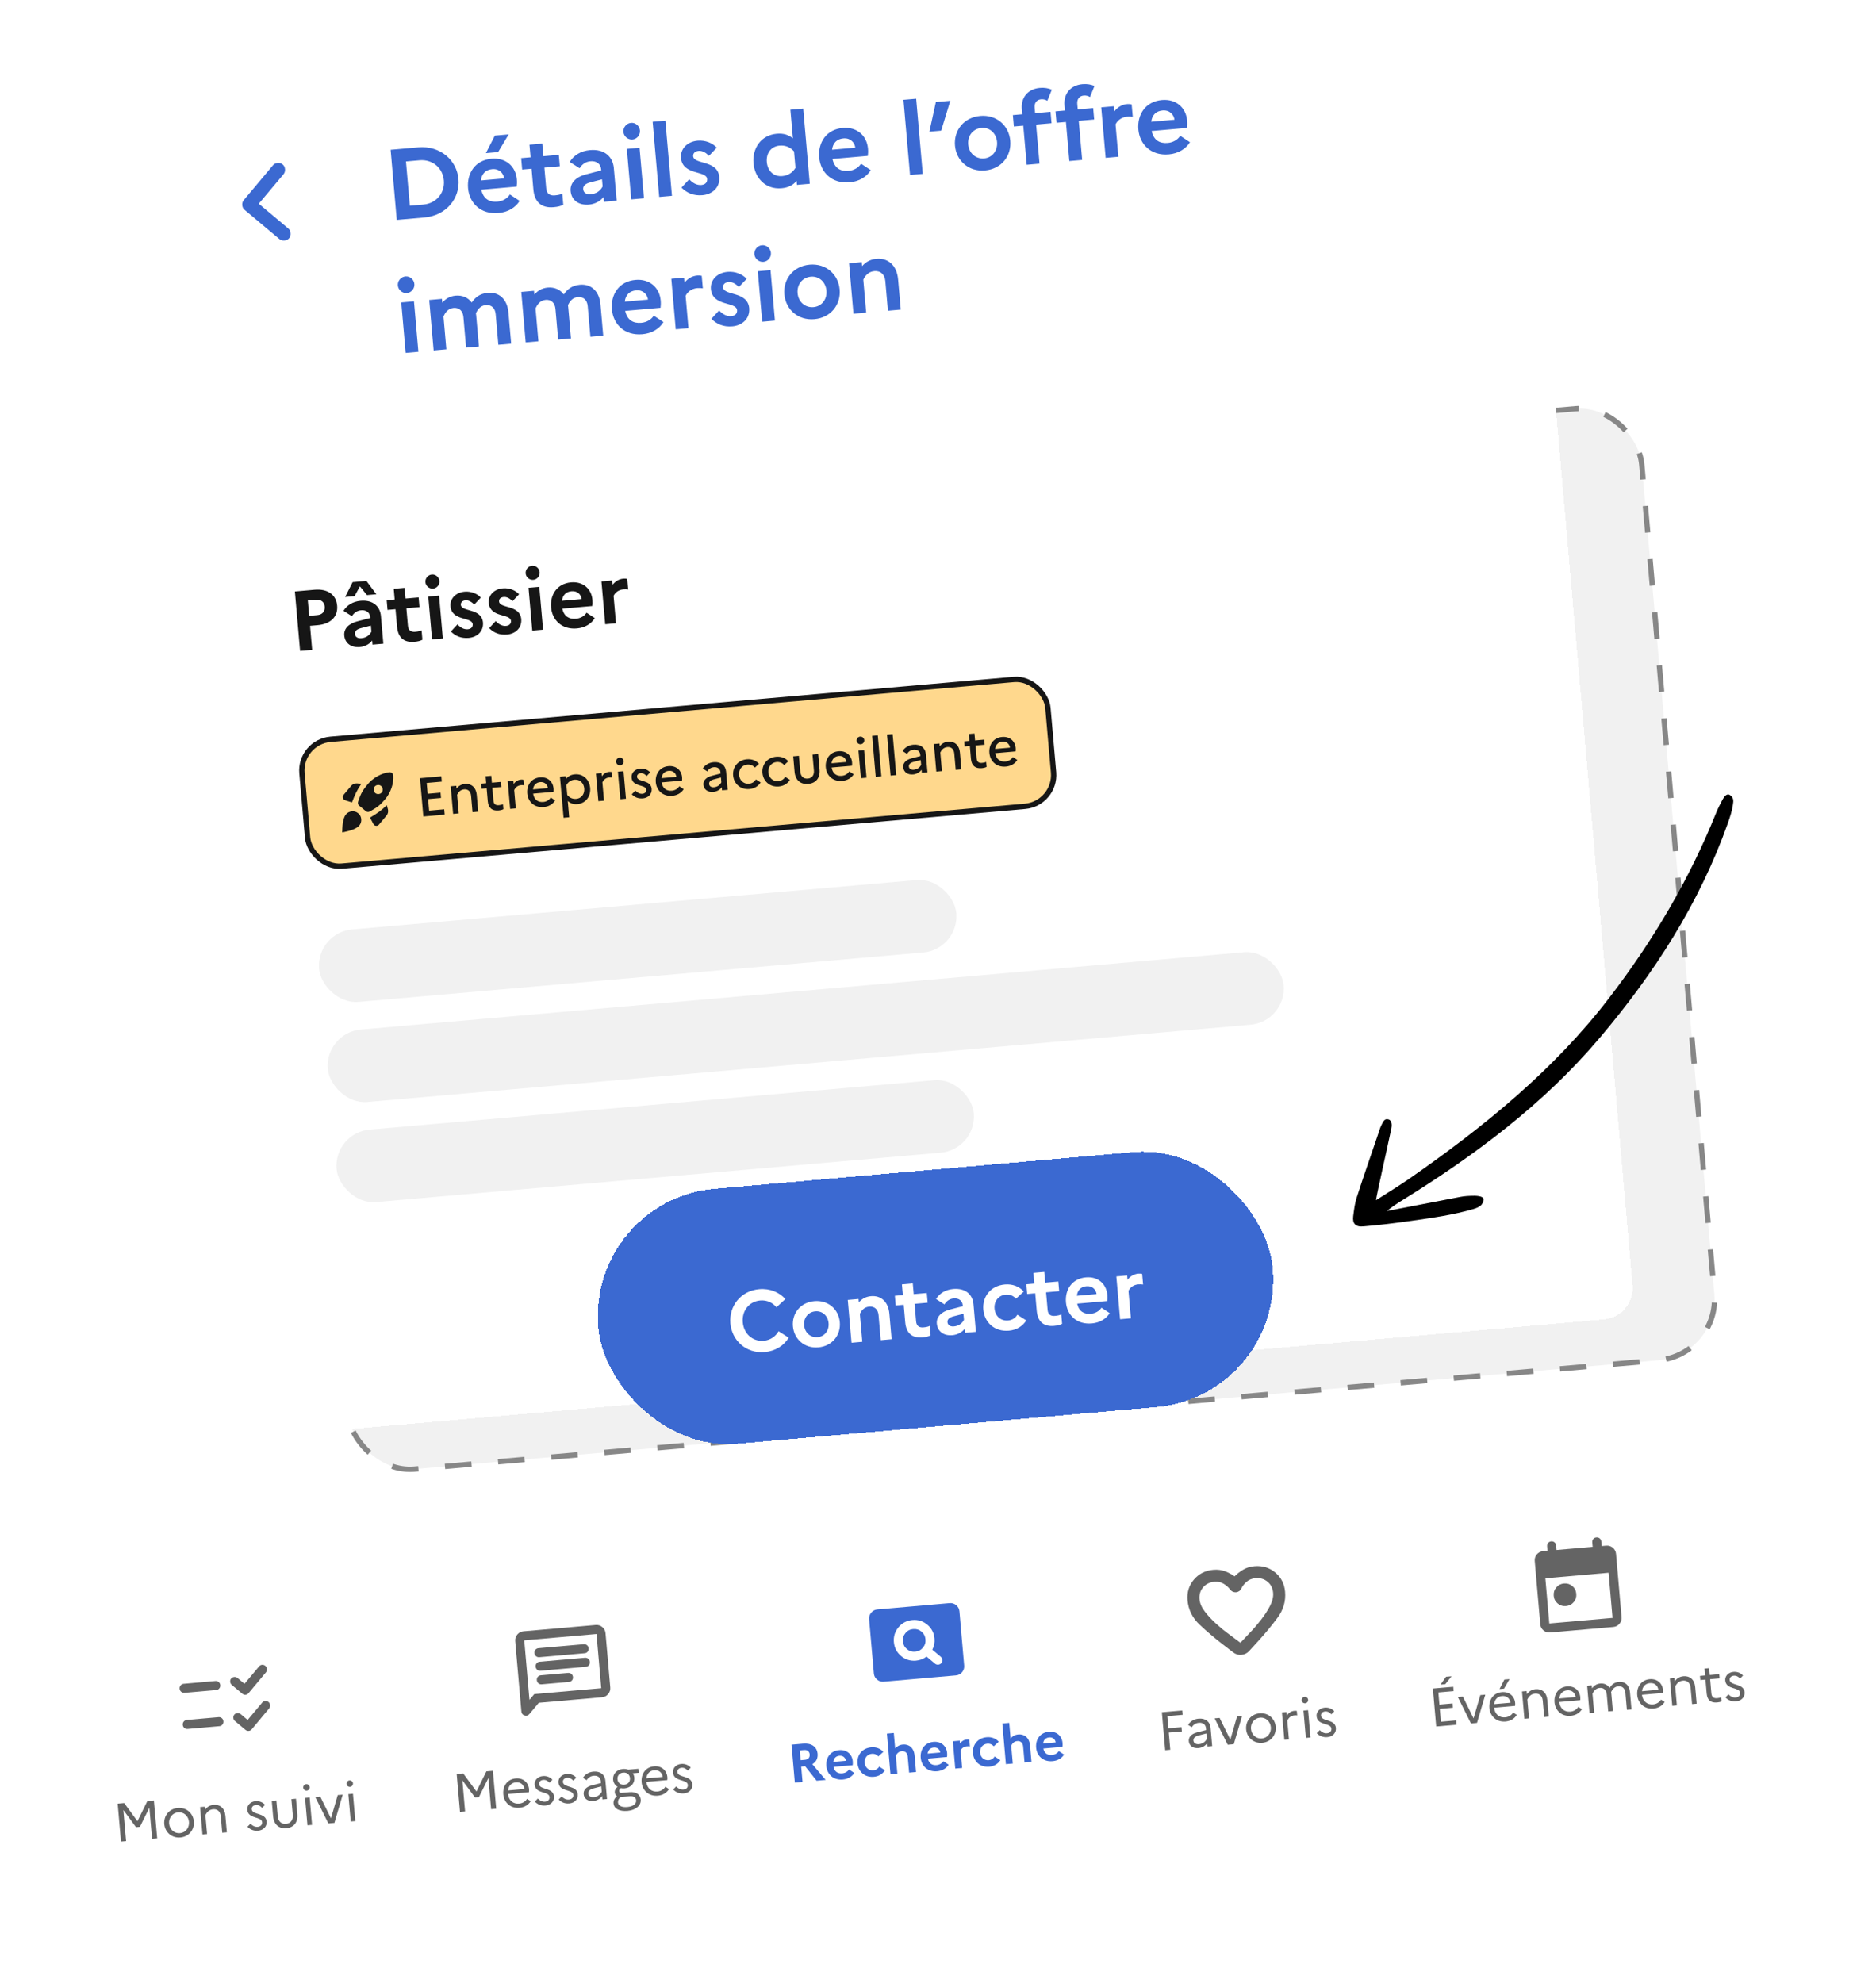 <svg width="352" height="372" viewBox="0 0 352 372" fill="none" xmlns="http://www.w3.org/2000/svg">
<rect x="50.66" y="98.103" width="257.364" height="179.174" rx="11.499" transform="rotate(-5 50.66 98.103)" fill="#F1F1F1" stroke="#878787" stroke-width="1" stroke-dasharray="5 5"/>
<g filter="url(#filter0_d_5297_13075)">
<rect x="40.006" y="88.003" width="252.342" height="177.248" rx="5.885" transform="rotate(-5 40.006 88.003)" fill="white" shape-rendering="crispEdges"/>
<path d="M56.306 117.7L58.57 117.502L58.175 112.991L59.594 112.867C62.049 112.652 63.438 111.262 63.258 109.205C63.076 107.133 61.468 106.004 59.013 106.219L55.33 106.541L56.306 117.7ZM59.273 108.092C60.229 108.008 60.853 108.532 60.927 109.377C61.007 110.285 60.482 110.894 59.525 110.977L58.011 111.11L57.758 108.224L59.273 108.092ZM66.522 107.426L67.534 105.586L68.85 107.222L70.619 107.067L68.746 104.564L66.163 104.79L64.753 107.58L66.522 107.426ZM67.517 116.961C68.458 116.878 69.379 116.396 69.835 115.73L69.903 116.511L71.928 116.334L71.473 111.137C71.318 109.367 70.001 108.085 67.674 108.289C66.207 108.417 65.081 109.126 64.45 110.177L66.031 111.179C66.41 110.552 66.984 110.132 67.765 110.064C68.69 109.983 69.375 110.469 69.449 111.314L69.467 111.521L67.048 112.15C65.351 112.588 64.49 113.579 64.596 114.791C64.726 116.273 65.907 117.101 67.517 116.961ZM66.597 114.519C66.553 114.025 66.873 113.644 67.706 113.426L69.591 112.94L69.69 114.072C69.347 114.744 68.715 115.233 67.791 115.314C67.105 115.374 66.644 115.061 66.597 114.519ZM74.5 113.153C74.671 115.114 75.727 116.162 77.735 115.986C78.405 115.928 78.876 115.806 79.26 115.596L79.105 113.826C78.843 113.962 78.482 114.058 77.924 114.106C77.127 114.176 76.618 113.867 76.54 112.975L76.253 109.691L78.708 109.476L78.549 107.658L76.094 107.873L75.918 105.865L73.878 106.043L74.053 108.052L72.555 108.183L72.714 110L74.212 109.869L74.5 113.153ZM81.26 106.008C81.977 105.945 82.514 105.288 82.451 104.57C82.388 103.853 81.745 103.299 81.028 103.361C80.311 103.424 79.758 104.083 79.821 104.8C79.883 105.518 80.542 106.07 81.26 106.008ZM81.065 115.534L83.09 115.357L82.387 107.323L80.362 107.5L81.065 115.534ZM84.605 114.052C85.45 114.894 86.52 115.378 87.955 115.253C89.47 115.12 90.744 114.077 90.628 112.385C90.385 109.611 86.585 110.425 86.465 109.054C86.429 108.64 86.701 108.262 87.339 108.207C87.96 108.152 88.523 108.521 88.982 108.995L90.218 107.698C89.576 106.967 88.408 106.475 87.18 106.582C85.507 106.728 84.404 107.901 84.528 109.32C84.775 112.142 88.571 111.279 88.694 112.682C88.736 113.161 88.435 113.572 87.781 113.63C87.016 113.697 86.387 113.302 85.838 112.723L84.605 114.052ZM91.782 113.424C92.627 114.266 93.697 114.75 95.132 114.625C96.646 114.492 97.921 113.449 97.805 111.757C97.562 108.983 93.762 109.797 93.642 108.426C93.606 108.012 93.878 107.635 94.516 107.579C95.137 107.524 95.7 107.893 96.159 108.367L97.394 107.07C96.752 106.339 95.585 105.847 94.357 105.954C92.683 106.101 91.581 107.273 91.705 108.692C91.952 111.514 95.748 110.652 95.871 112.054C95.913 112.533 95.611 112.945 94.958 113.002C94.193 113.069 93.564 112.674 93.015 112.095L91.782 113.424ZM100.066 104.362C100.783 104.3 101.32 103.642 101.257 102.925C101.194 102.207 100.552 101.653 99.834 101.716C99.117 101.779 98.564 102.438 98.627 103.155C98.689 103.872 99.348 104.425 100.066 104.362ZM99.871 113.889L101.896 113.712L101.193 105.677L99.168 105.854L99.871 113.889ZM111.606 111.545L110.055 110.524C109.675 111.136 108.943 111.585 108.066 111.662C106.807 111.772 105.829 111.247 105.507 109.766L111.134 109.273C111.174 108.997 111.202 108.577 111.163 108.13C110.979 106.026 109.38 104.64 107.148 104.835C104.517 105.065 103.19 107.157 103.398 109.532C103.603 111.876 105.388 113.728 108.241 113.478C109.756 113.346 110.945 112.615 111.606 111.545ZM107.245 106.497C108.377 106.398 109.038 107.16 109.141 107.97L105.442 108.293C105.573 107.222 106.209 106.588 107.245 106.497ZM113.555 112.692L115.58 112.515L115.129 107.366C115.388 106.829 115.978 106.231 116.966 106.145C117.333 106.113 117.608 106.137 117.869 106.178L117.694 104.185C117.498 104.138 117.254 104.112 116.983 104.135C116.075 104.215 115.425 104.689 114.947 105.277L114.877 104.48L112.852 104.657L113.555 112.692Z" fill="#161616"/>
<rect x="56.146" y="134.782" width="140.503" height="23.888" rx="5.885" transform="rotate(-5 56.146 134.782)" fill="#FFD88D"/>
<g clip-path="url(#clip0_5297_13075)">
<path d="M66.037 146.116L64.758 145.711C64.539 145.64 64.399 145.496 64.339 145.28C64.279 145.063 64.323 144.867 64.472 144.69L65.888 143.003C66.021 142.843 66.191 142.722 66.397 142.638C66.603 142.554 66.814 142.524 67.029 142.546L67.799 142.626C67.413 143.177 67.096 143.703 66.848 144.205C66.601 144.706 66.33 145.343 66.037 146.116ZM73.074 140.454C73.164 140.446 73.249 140.457 73.33 140.487C73.41 140.517 73.486 140.561 73.557 140.621C73.627 140.68 73.683 140.747 73.722 140.821C73.761 140.896 73.785 140.978 73.793 141.068C73.842 141.818 73.733 142.589 73.466 143.379C73.198 144.17 72.797 144.884 72.262 145.522C71.816 146.053 71.398 146.473 71.006 146.782C70.615 147.092 70.082 147.432 69.409 147.802C69.276 147.88 69.14 147.912 68.999 147.9C68.859 147.888 68.74 147.84 68.642 147.759L67.368 146.701C67.271 146.619 67.206 146.508 67.173 146.367C67.14 146.226 67.15 146.084 67.203 145.94C67.436 145.222 67.676 144.641 67.924 144.196C68.173 143.752 68.516 143.269 68.955 142.747C69.49 142.109 70.123 141.588 70.855 141.183C71.587 140.779 72.326 140.536 73.074 140.454ZM70.412 144.354C70.589 144.503 70.798 144.567 71.038 144.546C71.278 144.525 71.473 144.426 71.621 144.249C71.77 144.072 71.834 143.863 71.813 143.622C71.792 143.382 71.693 143.188 71.516 143.039C71.339 142.891 71.13 142.827 70.889 142.848C70.649 142.869 70.455 142.968 70.306 143.145C70.158 143.322 70.094 143.531 70.115 143.771C70.136 144.011 70.235 144.206 70.412 144.354ZM69.425 148.97C70.135 148.547 70.717 148.17 71.172 147.839C71.628 147.508 72.093 147.104 72.568 146.628L72.781 147.372C72.84 147.58 72.847 147.793 72.8 148.01C72.753 148.228 72.663 148.416 72.529 148.576L71.114 150.263C70.965 150.44 70.779 150.518 70.556 150.496C70.332 150.475 70.166 150.362 70.058 150.158L69.425 148.97ZM64.905 148.369C65.195 148.023 65.565 147.829 66.017 147.785C66.469 147.742 66.867 147.865 67.212 148.155C67.558 148.444 67.748 148.815 67.783 149.268C67.819 149.72 67.692 150.119 67.402 150.464C67.201 150.703 66.86 150.928 66.378 151.139C65.896 151.349 65.171 151.55 64.203 151.741C64.223 150.755 64.295 150.006 64.419 149.494C64.542 148.983 64.704 148.608 64.905 148.369Z" fill="#161616"/>
</g>
<path d="M79.434 148.75L83.436 148.4L83.349 147.405L80.517 147.653L80.328 145.488L82.749 145.276L82.662 144.281L80.241 144.493L80.063 142.461L82.895 142.213L82.808 141.218L78.806 141.568L79.434 148.75ZM85.02 148.262L86.077 148.169L85.772 144.681C85.999 144.206 86.381 143.728 87.089 143.666C87.828 143.601 88.322 144.054 88.394 144.875L88.662 147.943L89.73 147.85L89.457 144.741C89.326 143.243 88.387 142.549 87.248 142.649C86.509 142.714 86.022 143.056 85.668 143.501L85.624 142.998L84.567 143.09L85.02 148.262ZM91.523 145.883C91.634 147.145 92.326 147.726 93.536 147.62C93.936 147.585 94.219 147.509 94.457 147.384L94.375 146.451C94.196 146.539 93.964 146.6 93.615 146.631C93.041 146.681 92.651 146.488 92.59 145.79L92.379 143.369L94.092 143.219L94.009 142.264L92.295 142.414L92.182 141.122L91.115 141.215L91.228 142.508L90.253 142.593L90.337 143.547L91.311 143.462L91.523 145.883ZM95.721 147.325L96.778 147.233L96.477 143.785C96.705 143.321 97.105 142.934 97.762 142.877C97.977 142.858 98.144 142.874 98.312 142.901L98.221 141.865C98.084 141.835 97.928 141.818 97.763 141.833C97.127 141.888 96.701 142.215 96.377 142.647L96.326 142.062L95.269 142.154L95.721 147.325ZM104.164 145.739L103.34 145.191C103.06 145.649 102.561 145.972 101.935 146.027C100.94 146.114 100.201 145.589 100.031 144.467L103.848 144.133C103.875 143.976 103.885 143.737 103.865 143.501C103.75 142.188 102.741 141.294 101.315 141.418C99.673 141.562 98.797 142.89 98.932 144.439C99.064 145.947 100.233 147.137 102.019 146.981C102.983 146.897 103.738 146.428 104.164 145.739ZM101.371 142.303C102.203 142.23 102.716 142.785 102.793 143.429L100.013 143.673C100.107 142.858 100.602 142.37 101.371 142.303ZM105.742 148.992L106.798 148.9L106.531 145.842C107.013 146.275 107.591 146.494 108.34 146.428C109.961 146.286 110.865 144.915 110.733 143.407C110.601 141.898 109.473 140.705 107.852 140.847C107.103 140.912 106.572 141.227 106.172 141.738L106.125 141.204L105.068 141.297L105.742 148.992ZM107.805 141.853C108.801 141.766 109.536 142.488 109.625 143.504C109.713 144.519 109.115 145.358 108.119 145.445C107.452 145.503 106.861 145.245 106.431 144.703L106.272 142.877C106.592 142.28 107.128 141.913 107.805 141.853ZM112.274 145.877L113.331 145.785L113.03 142.337C113.258 141.873 113.658 141.486 114.315 141.429C114.53 141.41 114.697 141.426 114.865 141.453L114.774 140.417C114.637 140.387 114.481 140.37 114.316 140.384C113.68 140.44 113.254 140.767 112.93 141.198L112.879 140.613L111.822 140.706L112.274 145.877ZM116.373 139.15C116.763 139.116 117.063 138.759 117.029 138.369C116.994 137.979 116.637 137.679 116.247 137.713C115.858 137.747 115.558 138.105 115.592 138.494C115.626 138.884 115.983 139.184 116.373 139.15ZM116.393 145.517L117.449 145.424L116.997 140.253L115.94 140.346L116.393 145.517ZM118.541 144.595C119.075 145.138 119.752 145.43 120.624 145.354C121.588 145.269 122.356 144.592 122.277 143.575C122.122 141.8 119.618 142.371 119.528 141.335C119.497 140.986 119.718 140.677 120.211 140.634C120.642 140.596 121.023 140.821 121.333 141.166L121.996 140.478C121.584 140.017 120.884 139.706 120.125 139.773C119.089 139.863 118.43 140.603 118.504 141.455C118.664 143.281 121.165 142.68 121.257 143.727C121.291 144.117 121.041 144.449 120.538 144.493C120.025 144.537 119.59 144.296 119.214 143.895L118.541 144.595ZM128.282 143.629L127.459 143.081C127.178 143.539 126.679 143.862 126.053 143.917C125.058 144.004 124.319 143.479 124.149 142.357L127.966 142.023C127.993 141.866 128.003 141.627 127.983 141.391C127.868 140.078 126.859 139.184 125.433 139.308C123.791 139.452 122.915 140.78 123.05 142.329C123.182 143.837 124.351 145.027 126.137 144.871C127.101 144.787 127.856 144.318 128.282 143.629ZM125.49 140.193C126.321 140.12 126.835 140.675 126.912 141.319L124.131 141.562C124.225 140.748 124.72 140.26 125.49 140.193ZM133.844 144.145C134.48 144.09 135.102 143.746 135.431 143.262L135.483 143.847L136.539 143.754L136.241 140.338C136.141 139.199 135.3 138.445 133.904 138.567C132.981 138.648 132.276 139.103 131.868 139.759L132.711 140.295C132.972 139.848 133.391 139.553 133.955 139.504C134.622 139.445 135.128 139.794 135.184 140.43L135.207 140.697L133.559 141.12C132.477 141.401 131.921 142.018 131.989 142.798C132.069 143.711 132.818 144.235 133.844 144.145ZM133.053 142.664C133.019 142.274 133.261 141.973 133.898 141.804L135.273 141.446L135.351 142.338C135.086 142.858 134.61 143.21 133.964 143.266C133.43 143.313 133.088 143.064 133.053 142.664ZM140.548 142.607C139.543 142.695 138.757 141.989 138.668 140.963C138.579 139.947 139.229 139.104 140.224 139.017C140.819 138.965 141.316 139.211 141.638 139.586L142.414 138.877C141.886 138.282 141.081 137.939 140.137 138.022C138.403 138.174 137.427 139.551 137.559 141.06C137.691 142.568 138.891 143.755 140.625 143.604C141.579 143.52 142.303 143.043 142.719 142.366L141.832 141.802C141.58 142.228 141.133 142.556 140.548 142.607ZM146.049 142.126C145.044 142.214 144.258 141.507 144.169 140.481C144.08 139.466 144.73 138.623 145.725 138.536C146.32 138.484 146.817 138.73 147.139 139.105L147.915 138.396C147.387 137.801 146.582 137.458 145.638 137.541C143.904 137.692 142.928 139.07 143.06 140.578C143.192 142.087 144.392 143.274 146.126 143.122C147.08 143.039 147.804 142.562 148.22 141.885L147.333 141.321C147.081 141.746 146.634 142.075 146.049 142.126ZM152.714 140.106C152.792 140.999 152.356 141.574 151.566 141.644C150.756 141.714 150.237 141.222 150.159 140.33L149.9 137.375L148.833 137.468L149.087 140.372C149.223 141.921 150.196 142.766 151.653 142.639C153.1 142.512 153.912 141.511 153.776 139.961L153.522 137.058L152.455 137.151L152.714 140.106ZM160.176 140.839L159.352 140.29C159.072 140.749 158.573 141.072 157.947 141.127C156.952 141.214 156.213 140.689 156.043 139.567L159.859 139.233C159.887 139.075 159.897 138.837 159.876 138.601C159.762 137.287 158.753 136.393 157.327 136.518C155.685 136.662 154.809 137.989 154.944 139.539C155.076 141.047 156.245 142.237 158.03 142.081C158.995 141.996 159.75 141.527 160.176 140.839ZM157.383 137.402C158.214 137.33 158.728 137.884 158.805 138.529L156.025 138.772C156.119 137.957 156.614 137.47 157.383 137.402ZM161.513 135.201C161.903 135.166 162.203 134.809 162.169 134.419C162.135 134.03 161.777 133.73 161.388 133.764C160.998 133.798 160.698 134.155 160.732 134.545C160.766 134.935 161.123 135.235 161.513 135.201ZM161.533 141.568L162.589 141.475L162.137 136.304L161.08 136.396L161.533 141.568ZM164.318 141.324L165.375 141.232L164.702 133.536L163.645 133.629L164.318 141.324ZM167.104 141.08L168.161 140.988L167.487 133.292L166.431 133.385L167.104 141.08ZM171.329 140.866C171.965 140.81 172.586 140.466 172.916 139.982L172.967 140.567L174.024 140.475L173.725 137.058C173.626 135.919 172.784 135.166 171.389 135.288C170.466 135.369 169.761 135.823 169.353 136.479L170.196 137.015C170.457 136.569 170.876 136.273 171.44 136.224C172.107 136.166 172.613 136.514 172.669 137.151L172.692 137.417L171.044 137.841C169.962 138.121 169.406 138.739 169.474 139.518C169.554 140.432 170.303 140.955 171.329 140.866ZM170.538 139.384C170.504 138.994 170.746 138.694 171.383 138.524L172.757 138.166L172.836 139.059C172.571 139.578 172.095 139.93 171.449 139.987C170.915 140.033 170.573 139.784 170.538 139.384ZM175.681 140.33L176.738 140.237L176.433 136.749C176.66 136.274 177.042 135.796 177.75 135.734C178.489 135.669 178.983 136.122 179.055 136.943L179.323 140.011L180.39 139.918L180.118 136.809C179.987 135.311 179.048 134.618 177.909 134.717C177.17 134.782 176.683 135.124 176.329 135.569L176.285 135.066L175.228 135.159L175.681 140.33ZM182.184 137.952C182.295 139.214 182.987 139.794 184.197 139.688C184.597 139.653 184.88 139.577 185.118 139.453L185.036 138.519C184.857 138.607 184.625 138.669 184.276 138.699C183.702 138.749 183.312 138.556 183.251 137.858L183.04 135.437L184.753 135.287L184.67 134.333L182.956 134.483L182.843 133.19L181.776 133.283L181.889 134.576L180.914 134.661L180.998 135.615L181.972 135.53L182.184 137.952ZM190.877 138.153L190.054 137.604C189.773 138.063 189.274 138.386 188.648 138.441C187.653 138.528 186.914 138.003 186.744 136.881L190.561 136.547C190.588 136.389 190.598 136.151 190.578 135.915C190.463 134.601 189.454 133.707 188.028 133.832C186.386 133.976 185.51 135.303 185.645 136.853C185.777 138.361 186.946 139.551 188.732 139.395C189.696 139.31 190.451 138.841 190.877 138.153ZM188.085 134.716C188.916 134.643 189.43 135.198 189.507 135.843L186.726 136.086C186.82 135.271 187.315 134.784 188.085 134.716Z" fill="#161616"/>
<rect x="56.146" y="134.782" width="140.503" height="23.888" rx="5.885" transform="rotate(-5 56.146 134.782)" stroke="#161616"/>
<rect x="59.274" y="170.536" width="120.019" height="13.648" rx="6.823" transform="rotate(-5 59.274 170.536)" fill="#F1F1F1"/>
<rect x="60.917" y="189.312" width="180.028" height="13.648" rx="6.823" transform="rotate(-5 60.917 189.312)" fill="#F1F1F1"/>
<rect x="62.559" y="208.088" width="120.019" height="13.648" rx="6.823" transform="rotate(-5 62.559 208.088)" fill="#F1F1F1"/>
</g>
<path d="M52.424 44.847L45.895 39.368C45.754 39.249 45.649 39.116 45.582 38.969C45.513 38.821 45.472 38.66 45.456 38.486C45.441 38.312 45.455 38.147 45.496 37.99C45.537 37.833 45.616 37.683 45.736 37.541L51.214 31.012C51.432 30.752 51.726 30.606 52.096 30.574C52.466 30.541 52.781 30.634 53.041 30.853C53.301 31.071 53.448 31.365 53.48 31.735C53.512 32.105 53.419 32.42 53.201 32.68L48.556 38.215L54.092 42.86C54.352 43.078 54.498 43.372 54.53 43.742C54.563 44.112 54.47 44.427 54.251 44.687C54.033 44.947 53.739 45.093 53.369 45.126C52.999 45.158 52.684 45.065 52.424 44.847Z" fill="#3B69D1"/>
<path d="M74.445 41.252L79.613 40.8C83.785 40.435 86.34 37.163 86.029 33.611C85.718 30.059 82.634 27.279 78.462 27.645L73.294 28.097L74.445 41.252ZM78.712 30.066C81.155 29.852 83.08 31.502 83.285 33.851C83.489 36.181 81.882 38.159 79.439 38.373L76.901 38.594L76.175 30.288L78.712 30.066ZM93.46 28.529L95.442 25.212L92.849 25.439L91.167 28.73L93.46 28.529ZM97.499 37.682L95.671 36.479C95.222 37.2 94.36 37.73 93.326 37.82C91.841 37.95 90.689 37.331 90.309 35.585L96.943 35.004C96.99 34.678 97.023 34.183 96.977 33.657C96.76 31.176 94.874 29.542 92.243 29.772C89.142 30.043 87.578 32.509 87.823 35.31C88.065 38.072 90.168 40.255 93.532 39.961C95.318 39.805 96.72 38.944 97.499 37.682ZM92.358 31.731C93.692 31.615 94.472 32.512 94.593 33.468L90.233 33.849C90.387 32.586 91.136 31.838 92.358 31.731ZM100.078 35.525C100.28 37.837 101.525 39.073 103.893 38.865C104.682 38.796 105.238 38.653 105.689 38.405L105.507 36.319C105.199 36.479 104.773 36.592 104.115 36.649C103.176 36.731 102.576 36.367 102.484 35.315L102.145 31.443L105.039 31.19L104.852 29.047L101.957 29.301L101.75 26.933L99.345 27.143L99.552 29.511L97.785 29.666L97.973 31.808L99.739 31.654L100.078 35.525ZM110.511 38.381C111.62 38.284 112.707 37.716 113.244 36.93L113.324 37.851L115.711 37.642L115.175 31.515C114.993 29.429 113.44 27.917 110.696 28.157C108.967 28.309 107.639 29.145 106.895 30.384L108.76 31.565C109.206 30.825 109.883 30.331 110.804 30.25C111.894 30.155 112.701 30.728 112.788 31.724L112.81 31.968L109.958 32.71C107.958 33.226 106.943 34.394 107.068 35.823C107.221 37.571 108.613 38.547 110.511 38.381ZM109.426 35.503C109.375 34.92 109.753 34.471 110.734 34.214L112.956 33.641L113.073 34.975C112.669 35.768 111.924 36.345 110.834 36.44C110.026 36.511 109.482 36.142 109.426 35.503ZM118.674 26.172C119.52 26.098 120.153 25.323 120.079 24.477C120.005 23.631 119.247 22.978 118.401 23.052C117.555 23.126 116.904 23.902 116.978 24.748C117.052 25.594 117.828 26.246 118.674 26.172ZM118.445 37.403L120.831 37.194L120.003 27.722L117.616 27.931L118.445 37.403ZM123.694 36.944L126.08 36.735L124.847 22.639L122.46 22.848L123.694 36.944ZM127.867 35.196C128.863 36.188 130.125 36.76 131.817 36.612C133.602 36.456 135.104 35.226 134.967 33.23C134.681 29.96 130.201 30.92 130.06 29.304C130.017 28.815 130.338 28.371 131.09 28.305C131.823 28.241 132.486 28.675 133.027 29.234L134.484 27.705C133.727 26.843 132.35 26.263 130.903 26.39C128.93 26.562 127.631 27.945 127.777 29.617C128.068 32.944 132.543 31.927 132.688 33.581C132.737 34.145 132.382 34.631 131.611 34.698C130.709 34.777 129.968 34.312 129.321 33.63L127.867 35.196ZM141.378 30.624C141.62 33.387 143.649 35.577 146.637 35.315C147.915 35.203 148.801 34.728 149.47 33.931L149.536 34.683L151.941 34.472L150.708 20.377L148.303 20.587L148.773 25.962C147.976 25.294 147.02 24.98 145.742 25.091C142.754 25.353 141.137 27.861 141.378 30.624ZM143.878 30.405C143.733 28.752 144.662 27.458 146.278 27.317C147.349 27.223 148.272 27.597 148.987 28.406L149.256 31.488C148.693 32.408 147.849 32.937 146.778 33.03C145.161 33.172 144.023 32.059 143.878 30.405ZM163.388 31.918L161.56 30.714C161.111 31.435 160.249 31.965 159.215 32.056C157.73 32.186 156.578 31.567 156.198 29.82L162.832 29.24C162.879 28.913 162.912 28.418 162.866 27.892C162.649 25.411 160.763 23.777 158.132 24.007C155.031 24.279 153.467 26.745 153.712 29.545C153.953 32.308 156.057 34.491 159.421 34.197C161.207 34.041 162.609 33.179 163.388 31.918ZM158.247 25.967C159.581 25.85 160.36 26.748 160.482 27.703L156.122 28.084C156.276 26.821 157.025 26.074 158.247 25.967ZM170.752 32.827L173.139 32.618L171.906 18.522L169.519 18.731L170.752 32.827ZM176.598 24.513L178.305 18.909L175.598 19.146L174.38 24.707L176.598 24.513ZM183.926 21.751C180.844 22.02 178.938 24.479 179.186 27.316C179.435 30.154 181.739 32.244 184.821 31.974C187.903 31.705 189.809 29.247 189.561 26.409C189.312 23.571 187.008 21.481 183.926 21.751ZM184.661 29.716C183.082 29.854 181.812 28.753 181.667 27.099C181.522 25.445 182.582 24.141 184.161 24.003C185.683 23.869 186.935 24.972 187.08 26.626C187.223 28.261 186.183 29.583 184.661 29.716ZM190.048 21.594L190.235 23.736L192.002 23.582L192.643 30.911L195.049 30.701L194.408 23.371L197.302 23.118L197.114 20.976L194.22 21.229L194.128 20.176C194.052 19.312 194.529 18.702 195.338 18.631C195.826 18.588 196.217 18.725 196.517 18.907L197.357 16.826C196.728 16.559 195.977 16.416 195.113 16.492C192.744 16.699 191.552 18.432 191.727 20.443L191.815 21.439L190.048 21.594ZM198.05 20.894L198.238 23.036L200.004 22.882L200.645 30.211L203.051 30.001L202.41 22.671L205.304 22.418L205.117 20.276L202.222 20.529L202.13 19.476C202.055 18.612 202.532 18.002 203.34 17.931C203.828 17.888 204.219 18.025 204.519 18.207L205.36 16.126C204.73 15.859 203.979 15.716 203.115 15.792C200.747 15.999 199.554 17.732 199.73 19.743L199.817 20.739L198.05 20.894ZM207.459 29.615L209.846 29.406L209.315 23.336C209.619 22.703 210.315 21.998 211.48 21.897C211.912 21.859 212.237 21.887 212.544 21.936L212.339 19.587C212.106 19.531 211.82 19.5 211.5 19.528C210.429 19.621 209.663 20.181 209.099 20.874L209.017 19.934L206.63 20.143L207.459 29.615ZM223.276 26.678L221.447 25.475C220.999 26.196 220.136 26.726 219.102 26.816C217.618 26.946 216.465 26.328 216.085 24.581L222.719 24C222.767 23.674 222.799 23.179 222.753 22.653C222.536 20.172 220.651 18.538 218.02 18.768C214.919 19.039 213.354 21.505 213.599 24.306C213.841 27.068 215.945 29.252 219.309 28.957C221.094 28.801 222.496 27.94 223.276 26.678ZM218.134 20.727C219.469 20.611 220.248 21.508 220.369 22.463L216.009 22.845C216.164 21.581 216.913 20.834 218.134 20.727ZM76.346 54.974C77.192 54.9 77.825 54.125 77.751 53.28C77.677 52.434 76.919 51.781 76.073 51.855C75.227 51.928 74.576 52.705 74.65 53.551C74.724 54.397 75.5 55.048 76.346 54.974ZM76.117 66.206L78.503 65.997L77.675 56.525L75.288 56.733L76.117 66.206ZM81.366 65.746L83.752 65.537L83.212 59.354C83.516 58.722 84.009 57.864 85.099 57.769C86.171 57.675 86.853 58.335 86.953 59.481L87.455 65.214L89.861 65.003L89.351 59.177C89.338 59.027 89.326 58.895 89.296 58.765C89.616 58.093 90.117 57.33 91.151 57.239C92.222 57.146 92.905 57.806 93.005 58.952L93.507 64.684L95.912 64.474L95.403 58.648C95.169 55.979 93.51 54.761 91.555 54.931C89.957 55.071 89.118 55.864 88.514 56.751C87.805 55.79 86.706 55.356 85.503 55.461C84.338 55.563 83.571 56.103 82.986 56.779L82.924 56.065L80.537 56.274L81.366 65.746ZM98.636 64.235L101.023 64.026L100.482 57.843C100.787 57.211 101.28 56.353 102.37 56.258C103.441 56.164 104.124 56.824 104.224 57.97L104.726 63.703L107.131 63.492L106.621 57.666C106.608 57.516 106.597 57.384 106.566 57.254C106.886 56.582 107.388 55.819 108.421 55.728C109.493 55.635 110.175 56.295 110.276 57.441L110.777 63.173L113.183 62.963L112.673 57.137C112.44 54.468 110.78 53.249 108.826 53.42C107.228 53.56 106.388 54.353 105.784 55.239C105.075 54.279 103.977 53.845 102.774 53.95C101.609 54.052 100.842 54.592 100.257 55.269L100.194 54.554L97.808 54.763L98.636 64.235ZM124.492 60.42L122.664 59.217C122.216 59.938 121.353 60.468 120.319 60.558C118.835 60.688 117.682 60.069 117.302 58.322L123.936 57.742C123.983 57.416 124.016 56.921 123.97 56.394C123.753 53.914 121.868 52.279 119.236 52.51C116.135 52.781 114.571 55.247 114.816 58.047C115.058 60.81 117.161 62.993 120.526 62.699C122.311 62.543 123.713 61.682 124.492 60.42ZM119.351 54.469C120.685 54.352 121.465 55.25 121.586 56.205L117.226 56.587C117.38 55.323 118.129 54.576 119.351 54.469ZM126.791 61.772L129.177 61.563L128.646 55.493C128.951 54.86 129.647 54.156 130.812 54.053C131.244 54.016 131.568 54.044 131.876 54.093L131.67 51.744C131.438 51.688 131.151 51.657 130.832 51.685C129.761 51.778 128.995 52.338 128.431 53.031L128.349 52.091L125.962 52.3L126.791 61.772ZM133.479 59.805C134.474 60.797 135.736 61.368 137.428 61.22C139.213 61.064 140.715 59.834 140.579 57.839C140.293 54.569 135.813 55.529 135.671 53.913C135.628 53.424 135.949 52.979 136.701 52.913C137.434 52.849 138.097 53.284 138.638 53.842L140.095 52.313C139.338 51.452 137.962 50.871 136.515 50.998C134.541 51.171 133.242 52.553 133.388 54.226C133.679 57.552 138.154 56.536 138.299 58.19C138.348 58.754 137.993 59.239 137.223 59.307C136.32 59.386 135.579 58.92 134.932 58.238L133.479 59.805ZM143.244 49.121C144.09 49.047 144.723 48.273 144.649 47.427C144.575 46.581 143.817 45.928 142.971 46.002C142.126 46.076 141.474 46.852 141.548 47.698C141.622 48.544 142.399 49.196 143.244 49.121ZM143.015 60.353L145.402 60.144L144.573 50.672L142.186 50.881L143.015 60.353ZM151.913 49.651C148.831 49.92 146.925 52.379 147.173 55.217C147.421 58.054 149.725 60.144 152.807 59.875C155.89 59.605 157.796 57.147 157.547 54.309C157.299 51.471 154.995 49.381 151.913 49.651ZM152.648 57.616C151.069 57.754 149.799 56.653 149.654 54.999C149.509 53.346 150.569 52.041 152.148 51.903C153.67 51.77 154.922 52.872 155.067 54.526C155.21 56.161 154.17 57.483 152.648 57.616ZM160.139 58.855L162.526 58.646L161.985 52.462C162.289 51.83 162.857 50.966 164.06 50.861C165.225 50.759 166.009 51.486 166.119 52.745L166.604 58.289L169.009 58.078L168.516 52.44C168.271 49.64 166.513 48.373 164.464 48.553C163.205 48.663 162.365 49.229 161.763 49.925L161.697 49.174L159.31 49.382L160.139 58.855Z" fill="#3B69D1"/>
<g filter="url(#filter1_d_5297_13075)">
<rect x="110.168" y="221.103" width="127.02" height="48.008" rx="24" transform="rotate(-5 110.168 221.103)" fill="#3B69D1" shape-rendering="crispEdges"/>
<path d="M143.303 247.512C141.198 247.696 139.556 246.186 139.369 244.049C139.182 241.913 140.537 240.14 142.642 239.956C143.917 239.844 144.976 240.378 145.693 241.231L147.357 239.688C146.218 238.422 144.481 237.659 142.456 237.836C138.933 238.144 136.763 241.065 137.042 244.253C137.321 247.441 139.965 249.941 143.488 249.633C145.513 249.455 147.093 248.418 147.991 246.941L146.086 245.727C145.528 246.691 144.578 247.401 143.303 247.512ZM152.796 240.08C150.182 240.308 148.565 242.393 148.776 244.801C148.986 247.208 150.94 248.981 153.555 248.752C156.169 248.523 157.786 246.438 157.575 244.031C157.365 241.624 155.41 239.851 152.796 240.08ZM153.419 246.836C152.08 246.953 151.003 246.019 150.88 244.617C150.757 243.214 151.656 242.107 152.995 241.99C154.287 241.877 155.348 242.812 155.471 244.215C155.592 245.602 154.711 246.723 153.419 246.836ZM159.773 247.887L161.798 247.709L161.339 242.465C161.597 241.928 162.079 241.195 163.1 241.106C164.088 241.019 164.752 241.636 164.846 242.704L165.257 247.407L167.298 247.228L166.879 242.446C166.672 240.07 165.18 238.996 163.442 239.148C162.374 239.242 161.661 239.722 161.151 240.312L161.095 239.675L159.07 239.852L159.773 247.887ZM169.85 244.049C170.022 246.01 171.077 247.058 173.086 246.882C173.756 246.824 174.227 246.702 174.61 246.492L174.455 244.723C174.194 244.858 173.833 244.954 173.275 245.003C172.478 245.072 171.969 244.763 171.891 243.871L171.603 240.587L174.058 240.372L173.899 238.555L171.444 238.769L171.269 236.761L169.228 236.939L169.404 238.948L167.905 239.079L168.064 240.896L169.563 240.765L169.85 244.049ZM178.7 246.472C179.641 246.389 180.562 245.907 181.018 245.241L181.086 246.022L183.111 245.845L182.656 240.648C182.502 238.878 181.185 237.596 178.857 237.8C177.39 237.928 176.264 238.637 175.633 239.688L177.214 240.69C177.593 240.063 178.167 239.643 178.948 239.575C179.873 239.494 180.558 239.98 180.632 240.825L180.65 241.032L178.231 241.661C176.535 242.099 175.673 243.09 175.779 244.301C175.909 245.784 177.09 246.612 178.7 246.472ZM177.78 244.03C177.737 243.536 178.057 243.155 178.889 242.937L180.774 242.451L180.873 243.583C180.53 244.255 179.898 244.744 178.974 244.825C178.288 244.885 177.827 244.572 177.78 244.03ZM189.148 243.71C187.793 243.829 186.732 242.91 186.608 241.491C186.486 240.088 187.369 238.983 188.692 238.867C189.521 238.794 190.191 239.105 190.622 239.63L192.094 238.28C191.259 237.357 190.023 236.823 188.556 236.951C185.783 237.194 184.299 239.331 184.504 241.675C184.709 244.018 186.541 245.866 189.315 245.623C190.782 245.495 191.906 244.754 192.568 243.7L190.884 242.627C190.55 243.218 189.945 243.64 189.148 243.71ZM194.525 241.89C194.697 243.851 195.753 244.899 197.761 244.724C198.431 244.665 198.902 244.544 199.285 244.333L199.13 242.564C198.869 242.699 198.508 242.795 197.95 242.844C197.153 242.913 196.644 242.605 196.566 241.712L196.279 238.428L198.734 238.213L198.575 236.396L196.12 236.611L195.944 234.602L193.903 234.78L194.079 236.789L192.581 236.92L192.74 238.738L194.238 238.606L194.525 241.89ZM208.218 242.331L206.667 241.31C206.286 241.922 205.555 242.371 204.678 242.448C203.418 242.558 202.441 242.033 202.118 240.551L207.746 240.059C207.786 239.782 207.813 239.362 207.774 238.916C207.59 236.812 205.991 235.426 203.759 235.621C201.129 235.851 199.802 237.943 200.01 240.318C200.215 242.662 201.999 244.513 204.853 244.264C206.367 244.131 207.556 243.401 208.218 242.331ZM203.856 237.283C204.988 237.184 205.649 237.945 205.752 238.756L202.054 239.079C202.185 238.008 202.82 237.374 203.856 237.283ZM210.167 243.478L212.191 243.301L211.741 238.151C211.999 237.615 212.589 237.017 213.578 236.93C213.945 236.898 214.22 236.923 214.48 236.964L214.306 234.971C214.109 234.924 213.866 234.897 213.595 234.921C212.686 235.001 212.037 235.475 211.558 236.063L211.489 235.266L209.464 235.443L210.167 243.478Z" fill="white"/>
<rect x="110.709" y="221.558" width="126.02" height="47.008" rx="23.5" transform="rotate(-5 110.709 221.558)" stroke="#3B69D1" shape-rendering="crispEdges"/>
</g>
<g filter="url(#filter2_d_5297_13075)">
<g clip-path="url(#clip1_5297_13075)">
<rect x="0.018" y="290.839" width="341.682" height="69.421" rx="16" transform="rotate(-5 0.018 290.839)" fill="white"/>
<path d="M34.621 311.559C34.38 311.58 34.172 311.517 33.996 311.368C33.819 311.22 33.72 311.026 33.699 310.786C33.678 310.546 33.742 310.338 33.89 310.161C34.038 309.984 34.232 309.886 34.472 309.865L40.404 309.346C40.644 309.325 40.852 309.388 41.029 309.536C41.206 309.685 41.304 309.879 41.325 310.119C41.346 310.359 41.283 310.567 41.135 310.744C40.986 310.921 40.792 311.019 40.552 311.04L34.621 311.559ZM35.214 318.338C34.974 318.359 34.765 318.295 34.589 318.147C34.412 317.999 34.313 317.805 34.292 317.565C34.271 317.325 34.335 317.116 34.483 316.939C34.631 316.763 34.825 316.664 35.065 316.643L40.997 316.125C41.237 316.104 41.445 316.167 41.622 316.315C41.799 316.463 41.897 316.658 41.918 316.898C41.939 317.138 41.876 317.346 41.728 317.522C41.579 317.699 41.385 317.798 41.145 317.819L35.214 318.338ZM45.457 311.721L43.476 310.059C43.307 309.917 43.212 309.726 43.191 309.486C43.17 309.246 43.23 309.042 43.372 308.873C43.514 308.704 43.705 308.609 43.945 308.588C44.185 308.567 44.389 308.627 44.558 308.769L45.871 309.871L48.616 306.599C48.771 306.415 48.962 306.317 49.188 306.304C49.415 306.291 49.62 306.362 49.804 306.517C49.975 306.673 50.07 306.864 50.089 307.09C50.109 307.316 50.049 307.52 49.908 307.703L46.643 311.618C46.489 311.802 46.298 311.904 46.072 311.924C45.846 311.943 45.641 311.876 45.457 311.721ZM46.05 318.5L44.069 316.838C43.9 316.696 43.805 316.505 43.784 316.265C43.763 316.025 43.823 315.82 43.965 315.651C44.107 315.482 44.298 315.387 44.538 315.366C44.778 315.345 44.983 315.406 45.151 315.548L46.465 316.649L49.209 313.378C49.364 313.194 49.555 313.095 49.781 313.082C50.008 313.07 50.213 313.141 50.398 313.296C50.568 313.451 50.663 313.642 50.682 313.868C50.702 314.094 50.642 314.299 50.501 314.482L47.236 318.396C47.082 318.581 46.891 318.683 46.666 318.702C46.44 318.722 46.234 318.655 46.05 318.5Z" fill="#646464"/>
<path d="M22.701 339.465L23.657 339.382L23.146 333.545L25.517 336.76L26.249 336.696L28.027 333.118L28.537 338.955L29.493 338.871L28.87 331.754L27.65 331.86L25.788 335.64L23.298 332.241L22.078 332.348L22.701 339.465ZM33.356 333.164C31.699 333.309 30.691 334.678 30.822 336.173C30.953 337.668 32.183 338.841 33.84 338.696C35.487 338.552 36.505 337.182 36.374 335.687C36.243 334.193 35.003 333.02 33.356 333.164ZM33.779 337.881C32.681 337.978 31.82 337.161 31.727 336.094C31.634 335.026 32.339 334.073 33.437 333.977C34.505 333.884 35.365 334.7 35.459 335.767C35.551 336.825 34.847 337.788 33.779 337.881ZM37.988 338.128L38.852 338.052L38.541 334.504C38.82 333.936 39.25 333.468 39.992 333.403C40.785 333.334 41.35 333.817 41.43 334.733L41.699 337.803L42.563 337.728L42.292 334.626C42.165 333.172 41.243 332.474 40.094 332.575C39.331 332.642 38.831 333.013 38.454 333.507L38.404 332.928L37.539 333.003L37.988 338.128ZM46.433 336.682C46.952 337.221 47.621 337.49 48.434 337.419C49.39 337.335 50.1 336.669 50.026 335.712C49.873 333.963 47.333 334.554 47.232 333.405C47.198 333.009 47.464 332.658 48.013 332.609C48.461 332.57 48.868 332.781 49.177 333.143L49.732 332.582C49.333 332.115 48.672 331.824 47.94 331.888C46.954 331.975 46.33 332.695 46.4 333.499C46.559 335.308 49.086 334.678 49.186 335.827C49.225 336.274 48.93 336.648 48.361 336.698C47.842 336.743 47.393 336.526 46.998 336.11L46.433 336.682ZM54.928 334.433C55.017 335.439 54.518 336.067 53.664 336.142C52.79 336.218 52.2 335.686 52.112 334.679L51.856 331.751L50.991 331.826L51.245 334.724C51.379 336.26 52.342 337.077 53.725 336.956C55.118 336.834 55.924 335.862 55.79 334.327L55.537 331.429L54.672 331.504L54.928 334.433ZM57.561 329.909C57.896 329.88 58.136 329.582 58.107 329.247C58.079 328.922 57.79 328.67 57.455 328.699C57.119 328.729 56.869 329.027 56.897 329.353C56.926 329.688 57.225 329.939 57.561 329.909ZM57.688 336.404L58.553 336.329L58.104 331.204L57.24 331.28L57.688 336.404ZM59.158 331.112L61.609 336.061L62.748 335.962L64.303 330.662L63.368 330.744L62.1 335.107L60.093 331.03L59.158 331.112ZM65.683 329.199C66.019 329.169 66.259 328.872 66.23 328.536C66.201 328.211 65.913 327.959 65.577 327.989C65.242 328.018 64.991 328.317 65.02 328.642C65.049 328.978 65.348 329.228 65.683 329.199ZM65.811 335.694L66.675 335.618L66.227 330.493L65.362 330.569L65.811 335.694Z" fill="#646464"/>
<g clip-path="url(#clip2_5297_13075)">
<path d="M101.649 309.964L106.754 309.518C106.994 309.497 107.185 309.398 107.326 309.222C107.467 309.046 107.527 308.838 107.506 308.598C107.485 308.358 107.386 308.164 107.21 308.015C107.033 307.867 106.824 307.804 106.584 307.825L101.479 308.272C101.239 308.293 101.048 308.391 100.907 308.567C100.766 308.743 100.706 308.951 100.727 309.191C100.748 309.431 100.847 309.625 101.023 309.773C101.2 309.922 101.409 309.985 101.649 309.964ZM101.426 307.422L109.921 306.679C110.161 306.658 110.352 306.56 110.493 306.383C110.634 306.208 110.694 306 110.673 305.76C110.652 305.52 110.553 305.325 110.376 305.177C110.2 305.029 109.991 304.965 109.751 304.986L101.257 305.73C101.017 305.751 100.826 305.849 100.685 306.025C100.544 306.201 100.484 306.409 100.505 306.649C100.526 306.889 100.624 307.083 100.801 307.231C100.978 307.38 101.186 307.443 101.426 307.422ZM101.204 304.88L109.698 304.137C109.939 304.116 110.129 304.018 110.27 303.842C110.411 303.666 110.471 303.458 110.45 303.218C110.429 302.978 110.33 302.783 110.154 302.635C109.977 302.487 109.769 302.423 109.529 302.444L101.034 303.188C100.794 303.209 100.604 303.307 100.463 303.483C100.321 303.659 100.261 303.867 100.282 304.107C100.303 304.347 100.402 304.542 100.578 304.69C100.755 304.838 100.964 304.901 101.204 304.88ZM97.825 315.059L96.671 301.862C96.63 301.396 96.761 300.982 97.064 300.621C97.367 300.26 97.751 300.06 98.217 300.019L111.774 298.833C112.241 298.792 112.654 298.923 113.015 299.225C113.376 299.528 113.577 299.913 113.617 300.379L114.507 310.547C114.548 311.013 114.417 311.427 114.114 311.788C113.811 312.149 113.427 312.349 112.961 312.39L101.098 313.428L99.32 315.547C99.075 315.839 98.772 315.926 98.413 315.808C98.055 315.69 97.859 315.44 97.825 315.059ZM99.342 312.877L100.251 311.794L112.812 310.695L111.923 300.527L98.365 301.713L99.342 312.877Z" fill="#646464"/>
</g>
<path d="M86.311 333.9L87.267 333.817L86.757 327.98L89.128 331.195L89.86 331.131L91.637 327.553L92.148 333.39L93.104 333.306L92.481 326.188L91.261 326.295L89.399 330.075L86.909 326.676L85.689 326.783L86.311 333.9ZM99.576 331.889L98.891 331.447C98.596 331.934 98.064 332.288 97.403 332.346C96.304 332.442 95.457 331.768 95.318 330.54L99.253 330.196C99.272 330.051 99.285 329.855 99.267 329.652C99.157 328.391 98.167 327.494 96.774 327.616C95.187 327.755 94.297 329.052 94.433 330.608C94.564 332.102 95.743 333.28 97.471 333.129C98.427 333.045 99.154 332.572 99.576 331.889ZM96.817 328.35C97.722 328.271 98.296 328.856 98.392 329.606L95.322 329.874C95.427 328.974 95.973 328.424 96.817 328.35ZM100.352 331.965C100.871 332.504 101.54 332.773 102.353 332.702C103.309 332.618 104.019 331.951 103.946 330.995C103.793 329.246 101.252 329.837 101.152 328.688C101.117 328.291 101.383 327.94 101.932 327.892C102.38 327.853 102.788 328.063 103.096 328.426L103.651 327.865C103.252 327.398 102.591 327.107 101.859 327.171C100.873 327.257 100.249 327.978 100.32 328.781C100.478 330.591 103.005 329.96 103.105 331.109C103.144 331.557 102.849 331.931 102.28 331.981C101.761 332.026 101.312 331.809 100.917 331.393L100.352 331.965ZM104.821 331.574C105.339 332.113 106.008 332.382 106.822 332.311C107.777 332.227 108.488 331.56 108.414 330.604C108.261 328.855 105.721 329.446 105.62 328.297C105.585 327.9 105.852 327.549 106.401 327.501C106.848 327.462 107.256 327.672 107.564 328.035L108.12 327.474C107.72 327.007 107.06 326.716 106.328 326.78C105.341 326.866 104.718 327.587 104.788 328.39C104.946 330.2 107.473 329.569 107.574 330.718C107.613 331.166 107.318 331.54 106.748 331.59C106.23 331.635 105.78 331.418 105.385 331.002L104.821 331.574ZM111.325 331.855C111.986 331.797 112.631 331.444 112.974 330.912L113.031 331.563L113.895 331.487L113.594 328.05C113.496 326.921 112.656 326.226 111.355 326.34C110.46 326.419 109.771 326.858 109.377 327.507L110.071 327.949C110.348 327.484 110.802 327.167 111.392 327.116C112.124 327.052 112.668 327.414 112.73 328.126L112.761 328.482L111.058 328.918C109.986 329.196 109.444 329.796 109.512 330.569C109.588 331.444 110.318 331.943 111.325 331.855ZM110.383 330.462C110.345 330.025 110.633 329.682 111.324 329.499L112.816 329.112L112.905 330.119C112.617 330.697 112.086 331.071 111.405 331.131C110.805 331.184 110.422 330.899 110.383 330.462ZM115.12 332.312C115.21 333.339 116.258 333.842 117.773 333.709C119.309 333.575 120.316 332.677 120.222 331.599C120.142 330.684 119.453 330.079 118.101 330.197L116.637 330.325C116.322 330.353 116.197 330.21 116.178 329.996C116.161 329.803 116.267 329.609 116.467 329.438C116.686 329.48 116.934 329.5 117.188 329.478C118.418 329.37 119.108 328.469 119.022 327.493C118.996 327.188 118.899 326.9 118.734 326.658L119.842 326.561L119.777 325.808L117.875 325.975C117.589 325.867 117.246 325.815 116.87 325.848C115.65 325.954 114.95 326.856 115.037 327.842C115.086 328.411 115.396 328.907 115.873 329.203C115.499 329.492 115.314 329.846 115.35 330.253C115.374 330.528 115.52 330.792 115.77 330.954C115.293 331.354 115.075 331.794 115.12 332.312ZM117.138 328.795C116.376 328.862 115.915 328.4 115.86 327.77C115.805 327.14 116.177 326.595 116.94 326.528C117.682 326.463 118.154 326.934 118.209 327.564C118.263 328.185 117.881 328.73 117.138 328.795ZM115.955 332.137C115.92 331.73 116.107 331.406 116.439 331.111L118.097 330.966C119.012 330.886 119.32 331.248 119.363 331.736C119.422 332.407 118.778 332.894 117.7 332.988C116.683 333.077 116.01 332.757 115.955 332.137ZM125.532 329.618L124.848 329.176C124.552 329.663 124.02 330.017 123.359 330.075C122.261 330.171 121.413 329.497 121.275 328.27L125.21 327.925C125.228 327.78 125.241 327.584 125.224 327.381C125.113 326.12 124.123 325.223 122.73 325.345C121.144 325.484 120.253 326.781 120.389 328.337C120.52 329.832 121.699 331.009 123.427 330.858C124.383 330.774 125.11 330.301 125.532 329.618ZM122.774 326.079C123.679 326 124.252 326.585 124.349 327.335L121.278 327.603C121.384 326.703 121.93 326.153 122.774 326.079ZM126.309 329.694C126.827 330.233 127.496 330.502 128.31 330.431C129.265 330.347 129.976 329.681 129.902 328.724C129.749 326.975 127.209 327.566 127.108 326.417C127.073 326.02 127.34 325.669 127.889 325.621C128.336 325.582 128.744 325.792 129.052 326.155L129.608 325.594C129.208 325.127 128.548 324.836 127.816 324.9C126.829 324.987 126.206 325.707 126.276 326.51C126.434 328.32 128.961 327.689 129.062 328.838C129.101 329.286 128.806 329.66 128.236 329.71C127.718 329.755 127.268 329.538 126.873 329.122L126.309 329.694Z" fill="#646464"/>
<path d="M175.438 306.091C175.607 306.233 175.812 306.294 176.052 306.273C176.292 306.252 176.483 306.157 176.625 305.988C176.766 305.819 176.827 305.614 176.806 305.374C176.785 305.134 176.69 304.943 176.521 304.801L174.931 303.468C175.103 303.154 175.223 302.823 175.293 302.475C175.362 302.128 175.38 301.763 175.346 301.382C175.254 300.323 174.804 299.455 173.998 298.778C173.192 298.102 172.259 297.81 171.2 297.903C170.141 297.995 169.273 298.445 168.596 299.251C167.92 300.057 167.628 300.99 167.72 302.049C167.813 303.108 168.262 303.976 169.068 304.653C169.875 305.33 170.808 305.621 171.867 305.529C172.234 305.497 172.586 305.416 172.923 305.287C173.261 305.158 173.569 304.981 173.849 304.758L175.438 306.091ZM171.719 303.834C171.126 303.886 170.606 303.725 170.161 303.351C169.716 302.978 169.467 302.494 169.415 301.901C169.363 301.308 169.524 300.789 169.898 300.343C170.272 299.898 170.755 299.649 171.348 299.597C171.941 299.545 172.46 299.706 172.906 300.08C173.351 300.454 173.6 300.937 173.652 301.53C173.704 302.123 173.543 302.643 173.169 303.088C172.795 303.534 172.312 303.782 171.719 303.834ZM165.809 309.474C165.342 309.515 164.929 309.384 164.569 309.081C164.207 308.778 164.006 308.394 163.966 307.928L163.076 297.76C163.035 297.294 163.166 296.88 163.47 296.52C163.772 296.158 164.156 295.957 164.622 295.917L178.18 294.73C178.646 294.69 179.059 294.821 179.421 295.124C179.781 295.427 179.982 295.811 180.023 296.277L180.912 306.445C180.953 306.911 180.822 307.325 180.52 307.686C180.217 308.046 179.832 308.247 179.366 308.288L165.809 309.474Z" fill="#3B69D1"/>
<path d="M149.136 328.404L150.58 328.277L150.328 325.4L151.07 325.335L153.224 328.046L154.922 327.898L152.419 324.94C153.122 324.541 153.483 323.864 153.407 322.999C153.291 321.678 152.255 320.959 150.689 321.096L148.513 321.286L149.136 328.404ZM150.876 322.288C151.486 322.235 151.874 322.57 151.921 323.109C151.971 323.688 151.647 324.076 151.037 324.129L150.223 324.2L150.062 322.36L150.876 322.288ZM160.289 326.588L159.299 325.937C159.057 326.327 158.59 326.614 158.031 326.662C157.227 326.733 156.604 326.398 156.398 325.453L159.988 325.139C160.013 324.962 160.031 324.694 160.006 324.41C159.888 323.068 158.868 322.183 157.445 322.308C155.767 322.455 154.921 323.789 155.053 325.304C155.184 326.799 156.322 327.98 158.142 327.821C159.108 327.736 159.867 327.27 160.289 326.588ZM157.507 323.368C158.229 323.305 158.65 323.791 158.716 324.307L156.357 324.514C156.441 323.83 156.846 323.426 157.507 323.368ZM163.864 326.091C163 326.166 162.323 325.58 162.244 324.675C162.166 323.78 162.729 323.075 163.573 323.001C164.102 322.955 164.529 323.153 164.804 323.488L165.743 322.627C165.21 322.038 164.422 321.698 163.487 321.779C161.717 321.934 160.771 323.298 160.902 324.792C161.033 326.287 162.201 327.466 163.971 327.311C164.906 327.229 165.623 326.756 166.046 326.084L164.971 325.4C164.759 325.777 164.372 326.046 163.864 326.091ZM167.083 326.834L168.374 326.721L168.081 323.375C168.246 323.033 168.553 322.566 169.204 322.509C169.845 322.453 170.258 322.847 170.318 323.528L170.58 326.528L171.882 326.414L171.615 323.363C171.483 321.848 170.531 321.163 169.423 321.26C168.742 321.32 168.287 321.626 167.961 322.003L167.707 319.095L166.415 319.208L167.083 326.834ZM177.993 325.039L177.004 324.388C176.761 324.778 176.295 325.065 175.736 325.114C174.932 325.184 174.309 324.849 174.103 323.904L177.692 323.59C177.718 323.413 177.735 323.146 177.711 322.861C177.593 321.519 176.573 320.634 175.15 320.759C173.472 320.906 172.626 322.24 172.758 323.755C172.889 325.25 174.027 326.431 175.847 326.272C176.813 326.187 177.571 325.721 177.993 325.039ZM175.212 321.819C175.934 321.756 176.355 322.242 176.421 322.758L174.062 322.965C174.146 322.281 174.551 321.877 175.212 321.819ZM179.237 325.77L180.528 325.657L180.241 322.373C180.405 322.031 180.782 321.649 181.412 321.594C181.646 321.574 181.822 321.589 181.988 321.616L181.877 320.345C181.751 320.315 181.596 320.298 181.423 320.313C180.844 320.363 180.429 320.666 180.124 321.041L180.08 320.533L178.788 320.646L179.237 325.77ZM185.521 324.196C184.656 324.272 183.98 323.685 183.901 322.78C183.823 321.885 184.386 321.18 185.23 321.107C185.759 321.06 186.186 321.259 186.461 321.593L187.4 320.732C186.867 320.144 186.079 319.803 185.144 319.885C183.374 320.039 182.428 321.403 182.559 322.898C182.69 324.392 183.858 325.571 185.627 325.416C186.563 325.334 187.28 324.862 187.703 324.189L186.628 323.505C186.415 323.882 186.029 324.151 185.521 324.196ZM188.739 324.939L190.031 324.826L189.738 321.481C189.903 321.138 190.21 320.671 190.861 320.614C191.502 320.558 191.915 320.952 191.975 321.633L192.237 324.633L193.539 324.519L193.272 321.469C193.139 319.954 192.188 319.268 191.08 319.365C190.398 319.425 189.944 319.731 189.618 320.108L189.364 317.2L188.072 317.313L188.739 324.939ZM199.65 323.144L198.661 322.493C198.418 322.883 197.952 323.17 197.392 323.219C196.589 323.289 195.966 322.954 195.76 322.009L199.349 321.695C199.375 321.519 199.392 321.251 199.367 320.966C199.25 319.624 198.23 318.74 196.806 318.864C195.129 319.011 194.282 320.345 194.415 321.86C194.546 323.355 195.684 324.536 197.504 324.377C198.47 324.293 199.228 323.827 199.65 323.144ZM196.868 319.924C197.59 319.861 198.012 320.347 198.078 320.864L195.719 321.07C195.802 320.387 196.208 319.982 196.868 319.924Z" fill="#3B69D1"/>
<path d="M231.361 303.953L229.439 302.477C227.897 301.289 226.448 300.056 225.092 298.78C223.735 297.505 222.979 295.977 222.823 294.198C222.692 292.701 223.091 291.406 224.02 290.315C224.949 289.223 226.162 288.612 227.659 288.481C228.492 288.408 229.256 288.512 229.949 288.793C230.642 289.073 231.21 289.38 231.652 289.711C232.029 289.308 232.535 288.908 233.169 288.511C233.803 288.114 234.537 287.879 235.37 287.806C236.867 287.675 238.168 288.066 239.272 288.98C240.377 289.894 240.994 291.099 241.125 292.596C241.281 294.376 240.802 296.011 239.687 297.503C238.573 298.996 237.366 300.453 236.067 301.876L234.411 303.686C234.023 304.132 233.533 304.382 232.94 304.433C232.347 304.485 231.82 304.325 231.361 303.953ZM230.8 292.176C230.524 291.788 230.13 291.434 229.619 291.116C229.107 290.798 228.519 290.668 227.856 290.726C226.98 290.803 226.277 291.149 225.748 291.764C225.218 292.38 224.992 293.125 225.068 294.001C225.135 294.764 225.47 295.538 226.073 296.325C226.675 297.112 227.381 297.872 228.192 298.605C229.004 299.338 229.832 300.013 230.676 300.63C231.519 301.246 232.208 301.758 232.741 302.167C233.196 301.672 233.785 301.048 234.509 300.294C235.233 299.541 235.931 298.732 236.603 297.869C237.274 297.006 237.838 296.135 238.295 295.256C238.752 294.376 238.947 293.555 238.88 292.793C238.803 291.917 238.451 291.222 237.822 290.708C237.194 290.194 236.442 289.975 235.566 290.052C234.903 290.11 234.343 290.34 233.887 290.742C233.431 291.145 233.109 291.562 232.918 291.991C232.823 292.198 232.684 292.364 232.503 292.487C232.322 292.609 232.132 292.679 231.934 292.696C231.722 292.715 231.516 292.679 231.316 292.59C231.116 292.501 230.944 292.363 230.8 292.176Z" fill="#646464"/>
<path d="M218.627 322.324L219.583 322.24L219.301 319.017L221.762 318.802L221.691 317.999L219.231 318.214L219.031 315.936L221.899 315.685L221.828 314.872L218.004 315.206L218.627 322.324ZM224.873 321.921C225.534 321.863 226.18 321.51 226.522 320.978L226.579 321.628L227.444 321.553L227.143 318.116C227.044 316.987 226.205 316.292 224.903 316.406C224.008 316.484 223.319 316.924 222.925 317.573L223.62 318.014C223.897 317.55 224.351 317.233 224.94 317.182C225.672 317.118 226.216 317.48 226.279 318.192L226.31 318.547L224.606 318.983C223.534 319.262 222.992 319.862 223.06 320.635C223.137 321.51 223.867 322.009 224.873 321.921ZM223.932 320.528C223.894 320.091 224.181 319.748 224.872 319.565L226.365 319.178L226.453 320.185C226.166 320.763 225.635 321.137 224.953 321.197C224.354 321.249 223.97 320.965 223.932 320.528ZM227.907 316.348L230.358 321.298L231.497 321.198L233.052 315.898L232.116 315.98L230.848 320.343L228.842 316.266L227.907 316.348ZM236.353 315.404C234.695 315.549 233.688 316.918 233.819 318.413C233.949 319.908 235.179 321.081 236.836 320.936C238.484 320.792 239.501 319.422 239.37 317.927C239.24 316.433 238 315.26 236.353 315.404ZM236.775 320.122C235.677 320.218 234.817 319.402 234.724 318.334C234.63 317.266 235.336 316.313 236.434 316.217C237.502 316.124 238.362 316.94 238.455 318.007C238.548 319.065 237.843 320.028 236.775 320.122ZM240.984 320.368L241.848 320.293L241.541 316.774C241.81 316.228 242.217 315.844 242.888 315.786C243.092 315.768 243.246 315.775 243.402 315.802L243.328 314.958C243.203 314.928 243.048 314.921 242.886 314.935C242.235 314.992 241.793 315.328 241.456 315.808L241.4 315.168L240.536 315.243L240.984 320.368ZM244.898 313.52C245.233 313.49 245.474 313.193 245.444 312.857C245.416 312.532 245.127 312.28 244.792 312.31C244.456 312.339 244.206 312.637 244.234 312.963C244.264 313.298 244.562 313.549 244.898 313.52ZM245.025 320.015L245.89 319.939L245.441 314.814L244.577 314.89L245.025 320.015ZM247.066 319.129C247.585 319.668 248.254 319.937 249.067 319.866C250.023 319.782 250.733 319.116 250.66 318.159C250.507 316.41 247.966 317.001 247.866 315.852C247.831 315.456 248.097 315.104 248.646 315.056C249.094 315.017 249.502 315.227 249.81 315.59L250.365 315.029C249.966 314.562 249.305 314.271 248.573 314.335C247.587 314.422 246.963 315.142 247.034 315.945C247.192 317.755 249.719 317.124 249.819 318.273C249.858 318.721 249.563 319.095 248.994 319.145C248.475 319.19 248.026 318.973 247.631 318.557L247.066 319.129Z" fill="#646464"/>
<path d="M293.832 295.285C293.239 295.337 292.719 295.176 292.274 294.802C291.829 294.429 291.58 293.945 291.528 293.352C291.476 292.759 291.637 292.24 292.011 291.794C292.384 291.349 292.868 291.1 293.461 291.048C294.054 290.997 294.573 291.158 295.019 291.531C295.464 291.905 295.713 292.388 295.765 292.982C295.817 293.575 295.656 294.094 295.282 294.539C294.908 294.985 294.425 295.233 293.832 295.285ZM290.85 300.242C290.384 300.283 289.97 300.152 289.609 299.849C289.249 299.546 289.048 299.162 289.007 298.696L287.969 286.833C287.928 286.367 288.059 285.954 288.362 285.593C288.665 285.232 289.05 285.031 289.516 284.99L290.363 284.916L290.289 284.069C290.268 283.828 290.331 283.62 290.479 283.443C290.628 283.267 290.822 283.168 291.062 283.147C291.302 283.126 291.511 283.189 291.687 283.337C291.864 283.486 291.963 283.68 291.984 283.92L292.058 284.768L298.836 284.175L298.762 283.327C298.741 283.087 298.805 282.879 298.953 282.702C299.101 282.525 299.295 282.427 299.535 282.406C299.776 282.385 299.984 282.448 300.16 282.596C300.337 282.745 300.436 282.939 300.457 283.179L300.531 284.026L301.378 283.952C301.844 283.911 302.258 284.043 302.619 284.346C302.98 284.648 303.181 285.032 303.221 285.499L304.259 297.361C304.3 297.827 304.169 298.241 303.867 298.602C303.563 298.963 303.179 299.163 302.713 299.204L290.85 300.242ZM290.702 298.547L302.565 297.51L301.823 289.036L289.96 290.074L290.702 298.547Z" fill="#646464"/>
<path d="M271.183 309.939L272.364 308.453L271.327 308.543L270.298 310.017L271.183 309.939ZM269.48 317.875L273.303 317.541L273.232 316.727L270.364 316.978L270.153 314.568L272.614 314.353L272.544 313.55L270.083 313.765L269.884 311.487L272.751 311.236L272.68 310.423L268.857 310.757L269.48 317.875ZM273.546 312.355L275.998 317.305L277.136 317.205L278.691 311.905L277.756 311.987L276.488 316.35L274.482 312.274L273.546 312.355ZM282.203 310.778L283.245 308.986L282.269 309.072L281.359 310.852L282.203 310.778ZM284.601 315.702L283.917 315.26C283.621 315.746 283.089 316.1 282.428 316.158C281.329 316.254 280.482 315.581 280.343 314.353L284.279 314.009C284.297 313.864 284.31 313.668 284.292 313.464C284.182 312.204 283.192 311.307 281.799 311.428C280.212 311.567 279.322 312.864 279.458 314.42C279.589 315.915 280.768 317.092 282.496 316.941C283.452 316.858 284.179 316.384 284.601 315.702ZM281.842 312.162C282.747 312.083 283.321 312.668 283.417 313.418L280.347 313.687C280.452 312.786 280.998 312.236 281.842 312.162ZM286.028 316.427L286.892 316.352L286.581 312.803C286.86 312.236 287.29 311.768 288.032 311.703C288.825 311.633 289.39 312.117 289.47 313.032L289.739 316.103L290.603 316.027L290.332 312.926C290.205 311.472 289.283 310.774 288.134 310.874C287.371 310.941 286.871 311.313 286.494 311.807L286.444 311.227L285.579 311.303L286.028 316.427ZM296.824 314.632L296.14 314.19C295.845 314.677 295.312 315.031 294.651 315.089C293.553 315.185 292.705 314.511 292.567 313.283L296.502 312.939C296.52 312.794 296.534 312.598 296.516 312.395C296.406 311.134 295.415 310.237 294.022 310.359C292.436 310.498 291.545 311.795 291.681 313.351C291.812 314.845 292.991 316.023 294.72 315.872C295.675 315.788 296.403 315.315 296.824 314.632ZM294.066 311.093C294.971 311.014 295.545 311.599 295.641 312.349L292.57 312.617C292.676 311.717 293.222 311.167 294.066 311.093ZM298.251 315.358L299.115 315.282L298.805 311.734C299.054 311.179 299.453 310.704 300.154 310.642C300.896 310.577 301.407 311.024 301.482 311.879L301.759 315.051L302.623 314.975L302.343 311.772C302.332 311.65 302.313 311.539 302.293 311.428C302.576 310.799 303.001 310.393 303.652 310.336C304.384 310.272 304.905 310.718 304.979 311.573L305.257 314.745L306.121 314.669L305.841 311.466C305.719 310.073 304.852 309.412 303.754 309.508C302.869 309.585 302.367 310.059 302.01 310.654C301.638 310.031 300.998 309.749 300.256 309.814C299.544 309.876 299.063 310.236 298.716 310.717L298.667 310.158L297.803 310.233L298.251 315.358ZM312.345 313.274L311.66 312.832C311.365 313.319 310.832 313.673 310.171 313.731C309.073 313.827 308.225 313.153 308.087 311.926L312.022 311.581C312.04 311.436 312.054 311.24 312.036 311.037C311.926 309.776 310.935 308.879 309.542 309.001C307.956 309.14 307.066 310.437 307.202 311.993C307.333 313.488 308.511 314.665 310.24 314.514C311.196 314.43 311.923 313.957 312.345 313.274ZM309.586 309.735C310.491 309.656 311.065 310.241 311.161 310.991L308.09 311.259C308.196 310.359 308.742 309.809 309.586 309.735ZM313.771 314L314.636 313.924L314.325 310.376C314.603 309.808 315.034 309.34 315.776 309.275C316.569 309.206 317.134 309.689 317.214 310.605L317.483 313.675L318.347 313.6L318.076 310.498C317.948 309.044 317.027 308.346 315.878 308.447C315.115 308.514 314.615 308.885 314.238 309.379L314.187 308.8L313.323 308.875L313.771 314ZM320.231 311.703C320.341 312.954 321.031 313.467 322.17 313.368C322.536 313.336 322.807 313.271 323.042 313.148L322.974 312.375C322.788 312.473 322.558 312.535 322.223 312.564C321.602 312.618 321.176 312.43 321.106 311.627L320.876 309.003L322.656 308.848L322.587 308.065L320.808 308.221L320.696 306.939L319.821 307.016L319.933 308.297L318.967 308.382L319.036 309.164L320.002 309.08L320.231 311.703ZM323.746 312.42C324.264 312.959 324.934 313.228 325.747 313.157C326.703 313.074 327.413 312.407 327.339 311.45C327.186 309.701 324.646 310.293 324.545 309.144C324.511 308.747 324.777 308.396 325.326 308.348C325.774 308.309 326.181 308.519 326.49 308.881L327.045 308.32C326.646 307.853 325.985 307.563 325.253 307.627C324.267 307.713 323.643 308.434 323.713 309.237C323.872 311.047 326.399 310.416 326.499 311.565C326.538 312.012 326.243 312.386 325.674 312.436C325.155 312.482 324.706 312.265 324.311 311.848L323.746 312.42Z" fill="#646464"/>
</g>
</g>
<path d="M260.255 227.173C264.752 226.314 269.064 225.472 273.376 224.647C274.235 224.478 274.841 224.36 275.953 224.327C276.778 224.293 278.53 224.259 278.378 225.152C278.176 225.876 277.94 226.365 276.475 226.803C272.685 227.914 268.761 228.453 264.87 229.009C261.434 229.497 258.807 229.817 255.741 230.07C254.309 230.188 253.737 229.481 253.905 228.167C254.057 226.988 254.192 225.775 254.562 224.647C255.876 220.571 257.291 216.545 258.672 212.486C258.84 211.981 258.941 211.577 259.228 211.004C259.581 210.313 259.8 209.791 260.525 209.993C261.215 210.179 261.181 211.189 261.064 211.694C260.171 215.939 258.183 224.664 258.183 225.152C260.39 223.737 262.461 222.474 264.466 221.093C278.378 211.408 291.482 200.814 301.908 187.239C310.161 176.493 316.999 164.955 322.052 152.374C322.355 151.633 322.725 150.908 323.096 150.218C323.584 149.275 324.005 148.87 324.511 149.089C325.403 149.628 325.235 150.353 325.151 150.942C324.999 152.121 324.595 153.283 324.208 154.412C318.868 169.453 310.38 182.624 300.122 194.734C289.595 207.164 276.727 216.731 263 225.236C262.259 225.657 260.525 226.87 260.255 227.173Z" fill="black"/>
<defs>
<filter id="filter0_d_5297_13075" x="21.614" y="52.032" width="303.615" height="235.351" filterUnits="userSpaceOnUse" color-interpolation-filters="sRGB">
<feFlood flood-opacity="0" result="BackgroundImageFix"/>
<feColorMatrix in="SourceAlpha" type="matrix" values="0 0 0 0 0 0 0 0 0 0 0 0 0 0 0 0 0 0 127 0" result="hardAlpha"/>
<feOffset dy="4.413"/>
<feGaussianBlur stdDeviation="9.195"/>
<feComposite in2="hardAlpha" operator="out"/>
<feColorMatrix type="matrix" values="0 0 0 0 0.196 0 0 0 0 0.196 0 0 0 0 0.196 0 0 0 0.1 0"/>
<feBlend mode="normal" in2="BackgroundImageFix" result="effect1_dropShadow_5297_13075"/>
<feBlend mode="normal" in="SourceGraphic" in2="effect1_dropShadow_5297_13075" result="shape"/>
</filter>
<filter id="filter1_d_5297_13075" x="98.166" y="202.031" width="154.724" height="82.899" filterUnits="userSpaceOnUse" color-interpolation-filters="sRGB">
<feFlood flood-opacity="0" result="BackgroundImageFix"/>
<feColorMatrix in="SourceAlpha" type="matrix" values="0 0 0 0 0 0 0 0 0 0 0 0 0 0 0 0 0 0 127 0" result="hardAlpha"/>
<feOffset dy="4"/>
<feGaussianBlur stdDeviation="6"/>
<feComposite in2="hardAlpha" operator="out"/>
<feColorMatrix type="matrix" values="0 0 0 0 0.153 0 0 0 0 0.286 0 0 0 0 0.588 0 0 0 0.12 0"/>
<feBlend mode="normal" in2="BackgroundImageFix" result="effect1_dropShadow_5297_13075"/>
<feBlend mode="normal" in="SourceGraphic" in2="effect1_dropShadow_5297_13075" result="shape"/>
</filter>
<filter id="filter2_d_5297_13075" x="-24.986" y="242.056" width="396.441" height="148.945" filterUnits="userSpaceOnUse" color-interpolation-filters="sRGB">
<feFlood flood-opacity="0" result="BackgroundImageFix"/>
<feColorMatrix in="SourceAlpha" type="matrix" values="0 0 0 0 0 0 0 0 0 0 0 0 0 0 0 0 0 0 127 0" result="hardAlpha"/>
<feOffset dy="6"/>
<feGaussianBlur stdDeviation="12.5"/>
<feComposite in2="hardAlpha" operator="out"/>
<feColorMatrix type="matrix" values="0 0 0 0 0.196 0 0 0 0 0.196 0 0 0 0 0.196 0 0 0 0.1 0"/>
<feBlend mode="normal" in2="BackgroundImageFix" result="effect1_dropShadow_5297_13075"/>
<feBlend mode="normal" in="SourceGraphic" in2="effect1_dropShadow_5297_13075" result="shape"/>
</filter>
<clipPath id="clip0_5297_13075">
<rect width="11.769" height="11.769" fill="white" transform="translate(62.538 140.305) rotate(-5)"/>
</clipPath>
<clipPath id="clip1_5297_13075">
<rect x="0.018" y="290.839" width="341.682" height="69.421" rx="16" transform="rotate(-5 0.018 290.839)" fill="white"/>
</clipPath>
<clipPath id="clip2_5297_13075">
<rect width="20.411" height="20.411" fill="white" transform="translate(94.68 298.621) rotate(-5)"/>
</clipPath>
</defs>
</svg>
